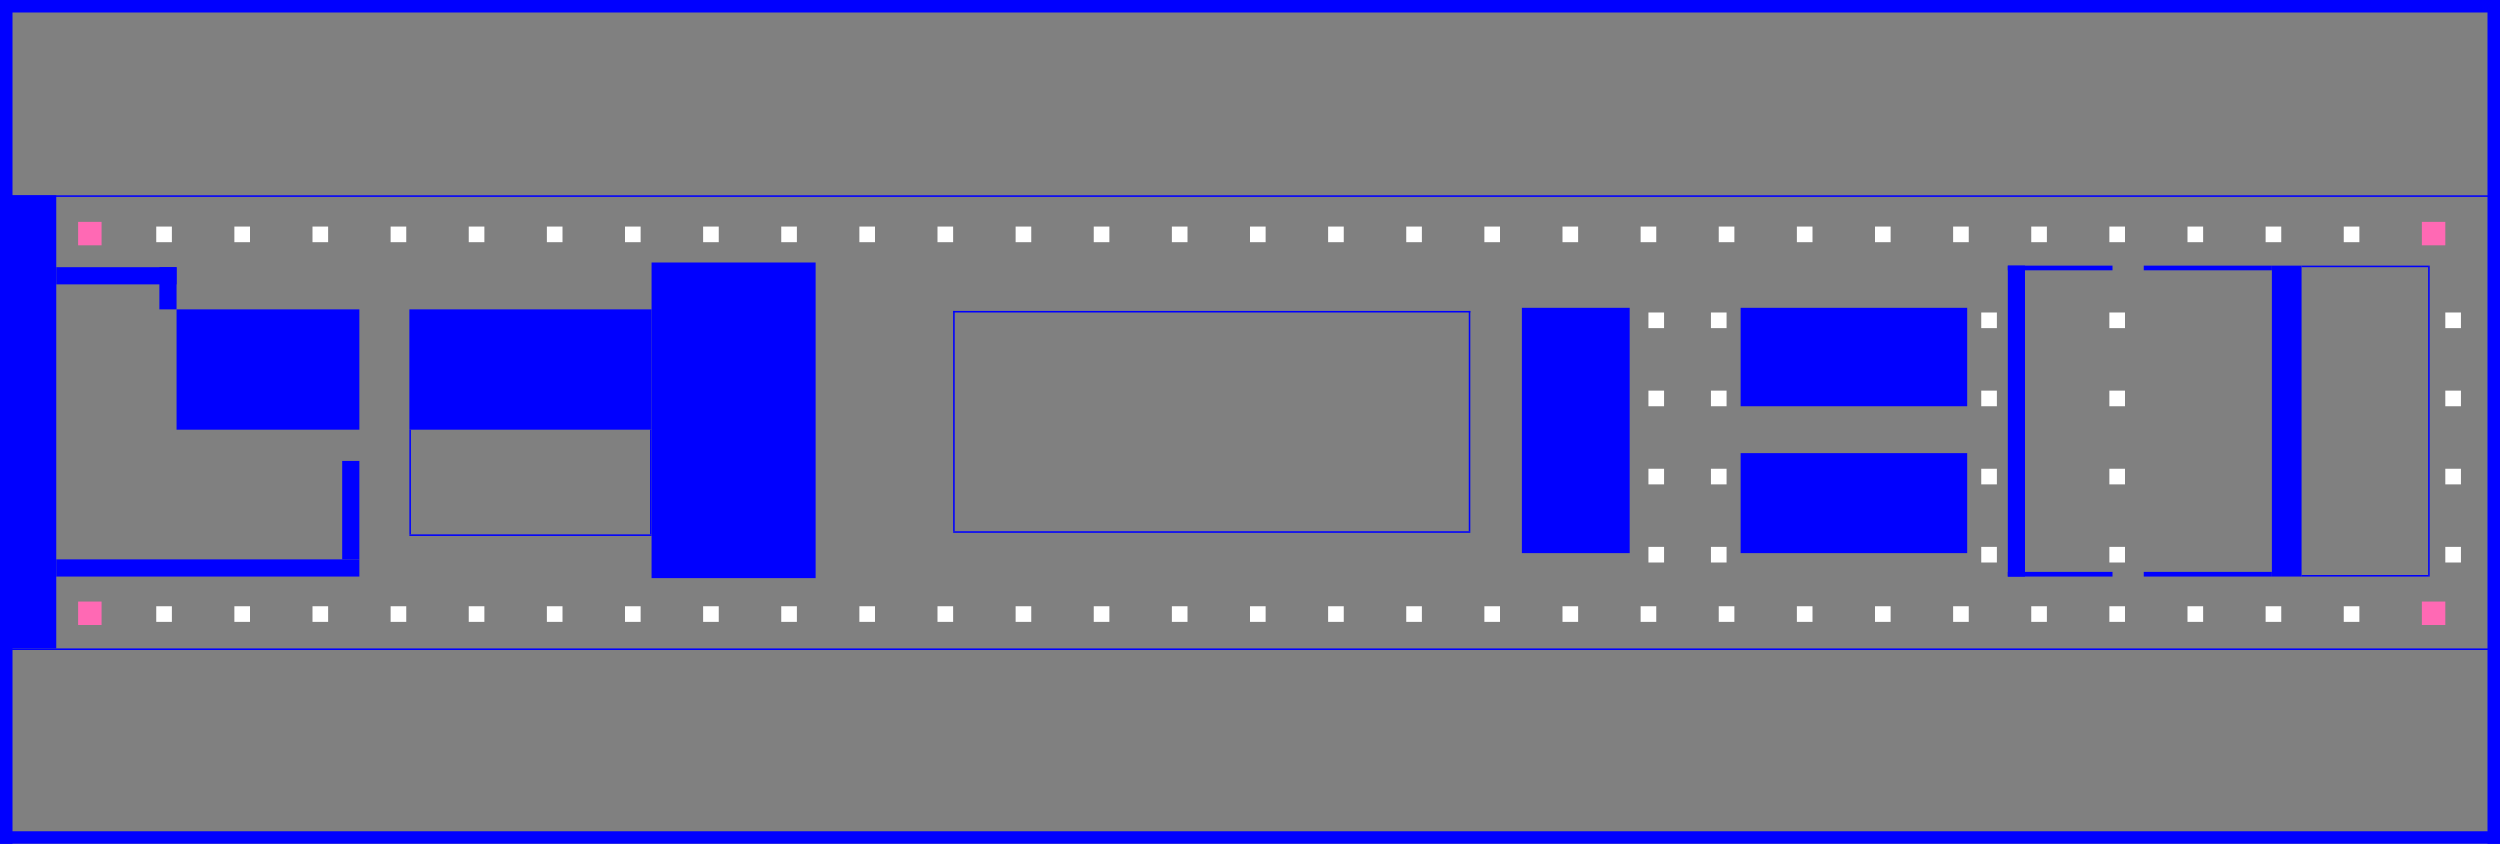 <?xml version="1.0" encoding="utf-8"?>
<svg xmlns="http://www.w3.org/2000/svg" x="0px" y="0px" width="1600px" height="540px" style="background: #000000">
	<rect width="100%" height="100%" fill="#808080" stroke="none"/>
	<!-- Walls of the building -->
	<rect x="0" y="0" width="1600" height="8" fill="#0000FF" />
	<rect x="0" y="0" width="8" height="540" fill="#0000FF" />
	<rect x="0" y="532" width="1600" height="8" fill="#0000FF" />
	<rect x="1592" y="0" width="8" height="540" fill="#0000FF" />
	<!-- Top room walls -->
	<rect x="0" y="125" width="1600" height="1" fill="#0000FF" />
	<!-- Bottom room walls -->
	<rect x="0" y="415" width="1600" height="1" fill="#0000FF" />

	<!-- Right square walls -->
	<rect x="1285" y="170" width="67" height="3" fill="#0000FF" />
	<rect x="1372" y="170" width="82" height="3" fill="#0000FF" />

	<rect x="1285" y="170" width="11" height="199" fill="#0000FF" />

	<rect x="1285" y="366" width="67" height="3" fill="#0000FF" />
	<rect x="1372" y="366" width="82" height="3" fill="#0000FF" />

	<rect x="1454" y="170" width="19" height="199" fill="#0000FF" />

	<!-- Right glass walls -->
	<rect x="1473" y="170" width="81" height="1" fill="#0000FF" />
	<rect x="1554" y="170" width="1" height="199" fill="#0000FF" />
	<rect x="1473" y="368" width="81" height="1" fill="#0000FF" />

	<!-- Elevator/toilet parts -->
	<rect x="974" y="197" width="69" height="157" fill="#0000FF" />
	<rect x="1114" y="197" width="145" height="63" fill="#0000FF" />
	<rect x="1114" y="290" width="145" height="64" fill="#0000FF" />

	<!-- Center glass walls -->
	<rect x="610" y="199" width="331" height="1" fill="#0000FF" />
	<rect x="940" y="199" width="1" height="141" fill="#0000FF" />
	<rect x="610" y="340" width="331" height="1" fill="#0000FF" />
	<rect x="610" y="199" width="1" height="141" fill="#0000FF" />


    <!-- Meeting room -->
    <rect x="417" y="168" width="105" height="202" fill="#0000FF" />

    <!-- Stairs/toilet parts -->
    <rect x="113" y="198" width="117" height="77" fill="#0000FF" />
    <rect x="262" y="198" width="155" height="77" fill="#0000FF" />

    <!-- Glass parts under stairs -->
    <rect x="262" y="275" width="1" height="67" fill="#0000FF" />
    <rect x="262" y="342" width="155" height="1" fill="#0000FF" />
    <rect x="416" y="275" width="1" height="67" fill="#0000FF" />

    <!-- Left squary walls -->
    <rect x="36" y="171" width="77" height="11" fill="#0000FF" />
    <rect x="102" y="171" width="11" height="27" fill="#0000FF" />

    <rect x="36" y="358" width="194" height="11" fill="#0000FF" />
    <rect x="219" y="295" width="11" height="63" fill="#0000FF" />

    <!-- Balcony -->
    <rect x="0" y="125" width="36" height="290" fill="#0000FF" />

	<!-- ENERGIZER -->
    <rect class="energizer" x="50" y="142" width="15" height="15" fill="#FF69b4" />
    <rect class="energizer" x="50" y="385" width="15" height="15" fill="#FF69b4" />
	<rect class="energizer" x="1550" y="142" width="15" height="15" fill="#FF69b4" />
    <rect class="energizer" x="1550" y="385" width="15" height="15" fill="#FF69b4" />

	<!-- FOOD -->
    <rect class="food" x="100" y="145" width="10" height="10" fill="#FFFFFF" />
    <rect class="food" x="150" y="145" width="10" height="10" fill="#FFFFFF" />
    <rect class="food" x="200" y="145" width="10" height="10" fill="#FFFFFF" />
    <rect class="food" x="250" y="145" width="10" height="10" fill="#FFFFFF" />
    <rect class="food" x="300" y="145" width="10" height="10" fill="#FFFFFF" />
    <rect class="food" x="350" y="145" width="10" height="10" fill="#FFFFFF" />
    <rect class="food" x="400" y="145" width="10" height="10" fill="#FFFFFF" />
    <rect class="food" x="450" y="145" width="10" height="10" fill="#FFFFFF" />
    <rect class="food" x="500" y="145" width="10" height="10" fill="#FFFFFF" />
    <rect class="food" x="550" y="145" width="10" height="10" fill="#FFFFFF" />
    <rect class="food" x="600" y="145" width="10" height="10" fill="#FFFFFF" />
    <rect class="food" x="650" y="145" width="10" height="10" fill="#FFFFFF" />
    <rect class="food" x="700" y="145" width="10" height="10" fill="#FFFFFF" />
    <rect class="food" x="750" y="145" width="10" height="10" fill="#FFFFFF" />
    <rect class="food" x="800" y="145" width="10" height="10" fill="#FFFFFF" />
    <rect class="food" x="850" y="145" width="10" height="10" fill="#FFFFFF" />
    <rect class="food" x="900" y="145" width="10" height="10" fill="#FFFFFF" />
    <rect class="food" x="950" y="145" width="10" height="10" fill="#FFFFFF" />
    <rect class="food" x="1000" y="145" width="10" height="10" fill="#FFFFFF" />
    <rect class="food" x="1050" y="145" width="10" height="10" fill="#FFFFFF" />
    <rect x="1100" y="145" width="10" height="10" fill="#FFFFFF" />
    <rect x="1150" y="145" width="10" height="10" fill="#FFFFFF" />
    <rect x="1200" y="145" width="10" height="10" fill="#FFFFFF" />
    <rect x="1250" y="145" width="10" height="10" fill="#FFFFFF" />
    <rect x="1300" y="145" width="10" height="10" fill="#FFFFFF" />
	<rect x="1350" y="145" width="10" height="10" fill="#FFFFFF" />
	<rect x="1400" y="145" width="10" height="10" fill="#FFFFFF" />
    <rect x="1450" y="145" width="10" height="10" fill="#FFFFFF" />
    <rect x="1500" y="145" width="10" height="10" fill="#FFFFFF" />

	<rect x="1055" y="200" width="10" height="10" fill="#FFFFFF" />
	<rect x="1055" y="250" width="10" height="10" fill="#FFFFFF" />
	<rect x="1055" y="300" width="10" height="10" fill="#FFFFFF" />
	<rect x="1055" y="350" width="10" height="10" fill="#FFFFFF" />
    <rect x="1095" y="200" width="10" height="10" fill="#FFFFFF" />
	<rect x="1095" y="250" width="10" height="10" fill="#FFFFFF" />
	<rect x="1095" y="300" width="10" height="10" fill="#FFFFFF" />
	<rect x="1095" y="350" width="10" height="10" fill="#FFFFFF" />

    <rect x="1268" y="200" width="10" height="10" fill="#FFFFFF" />
	<rect x="1268" y="250" width="10" height="10" fill="#FFFFFF" />
	<rect x="1268" y="300" width="10" height="10" fill="#FFFFFF" />
	<rect x="1268" y="350" width="10" height="10" fill="#FFFFFF" />

    <rect x="1350" y="200" width="10" height="10" fill="#FFFFFF" />
	<rect x="1350" y="250" width="10" height="10" fill="#FFFFFF" />
	<rect x="1350" y="300" width="10" height="10" fill="#FFFFFF" />
	<rect x="1350" y="350" width="10" height="10" fill="#FFFFFF" />

    <rect x="1565" y="200" width="10" height="10" fill="#FFFFFF" />
	<rect x="1565" y="250" width="10" height="10" fill="#FFFFFF" />
	<rect x="1565" y="300" width="10" height="10" fill="#FFFFFF" />
	<rect x="1565" y="350" width="10" height="10" fill="#FFFFFF" />

    <rect x="100" y="388" width="10" height="10" fill="#FFFFFF" />
    <rect x="150" y="388" width="10" height="10" fill="#FFFFFF" />
    <rect x="200" y="388" width="10" height="10" fill="#FFFFFF" />
    <rect x="250" y="388" width="10" height="10" fill="#FFFFFF" />
    <rect x="300" y="388" width="10" height="10" fill="#FFFFFF" />
    <rect x="350" y="388" width="10" height="10" fill="#FFFFFF" />
    <rect x="400" y="388" width="10" height="10" fill="#FFFFFF" />
    <rect x="450" y="388" width="10" height="10" fill="#FFFFFF" />
    <rect x="500" y="388" width="10" height="10" fill="#FFFFFF" />
    <rect x="550" y="388" width="10" height="10" fill="#FFFFFF" />
    <rect x="600" y="388" width="10" height="10" fill="#FFFFFF" />
    <rect x="650" y="388" width="10" height="10" fill="#FFFFFF" />
    <rect x="700" y="388" width="10" height="10" fill="#FFFFFF" />
    <rect x="750" y="388" width="10" height="10" fill="#FFFFFF" />
    <rect x="800" y="388" width="10" height="10" fill="#FFFFFF" />
    <rect x="850" y="388" width="10" height="10" fill="#FFFFFF" />
    <rect x="900" y="388" width="10" height="10" fill="#FFFFFF" />
    <rect x="950" y="388" width="10" height="10" fill="#FFFFFF" />
    <rect x="1000" y="388" width="10" height="10" fill="#FFFFFF" />
    <rect x="1050" y="388" width="10" height="10" fill="#FFFFFF" />
    <rect x="1100" y="388" width="10" height="10" fill="#FFFFFF" />
    <rect x="1150" y="388" width="10" height="10" fill="#FFFFFF" />
    <rect x="1200" y="388" width="10" height="10" fill="#FFFFFF" />
    <rect x="1250" y="388" width="10" height="10" fill="#FFFFFF" />
    <rect x="1300" y="388" width="10" height="10" fill="#FFFFFF" />
	<rect x="1350" y="388" width="10" height="10" fill="#FFFFFF" />
    <rect x="1400" y="388" width="10" height="10" fill="#FFFFFF" />
    <rect x="1450" y="388" width="10" height="10" fill="#FFFFFF" />
    <rect x="1500" y="388" width="10" height="10" fill="#FFFFFF" />

</svg>